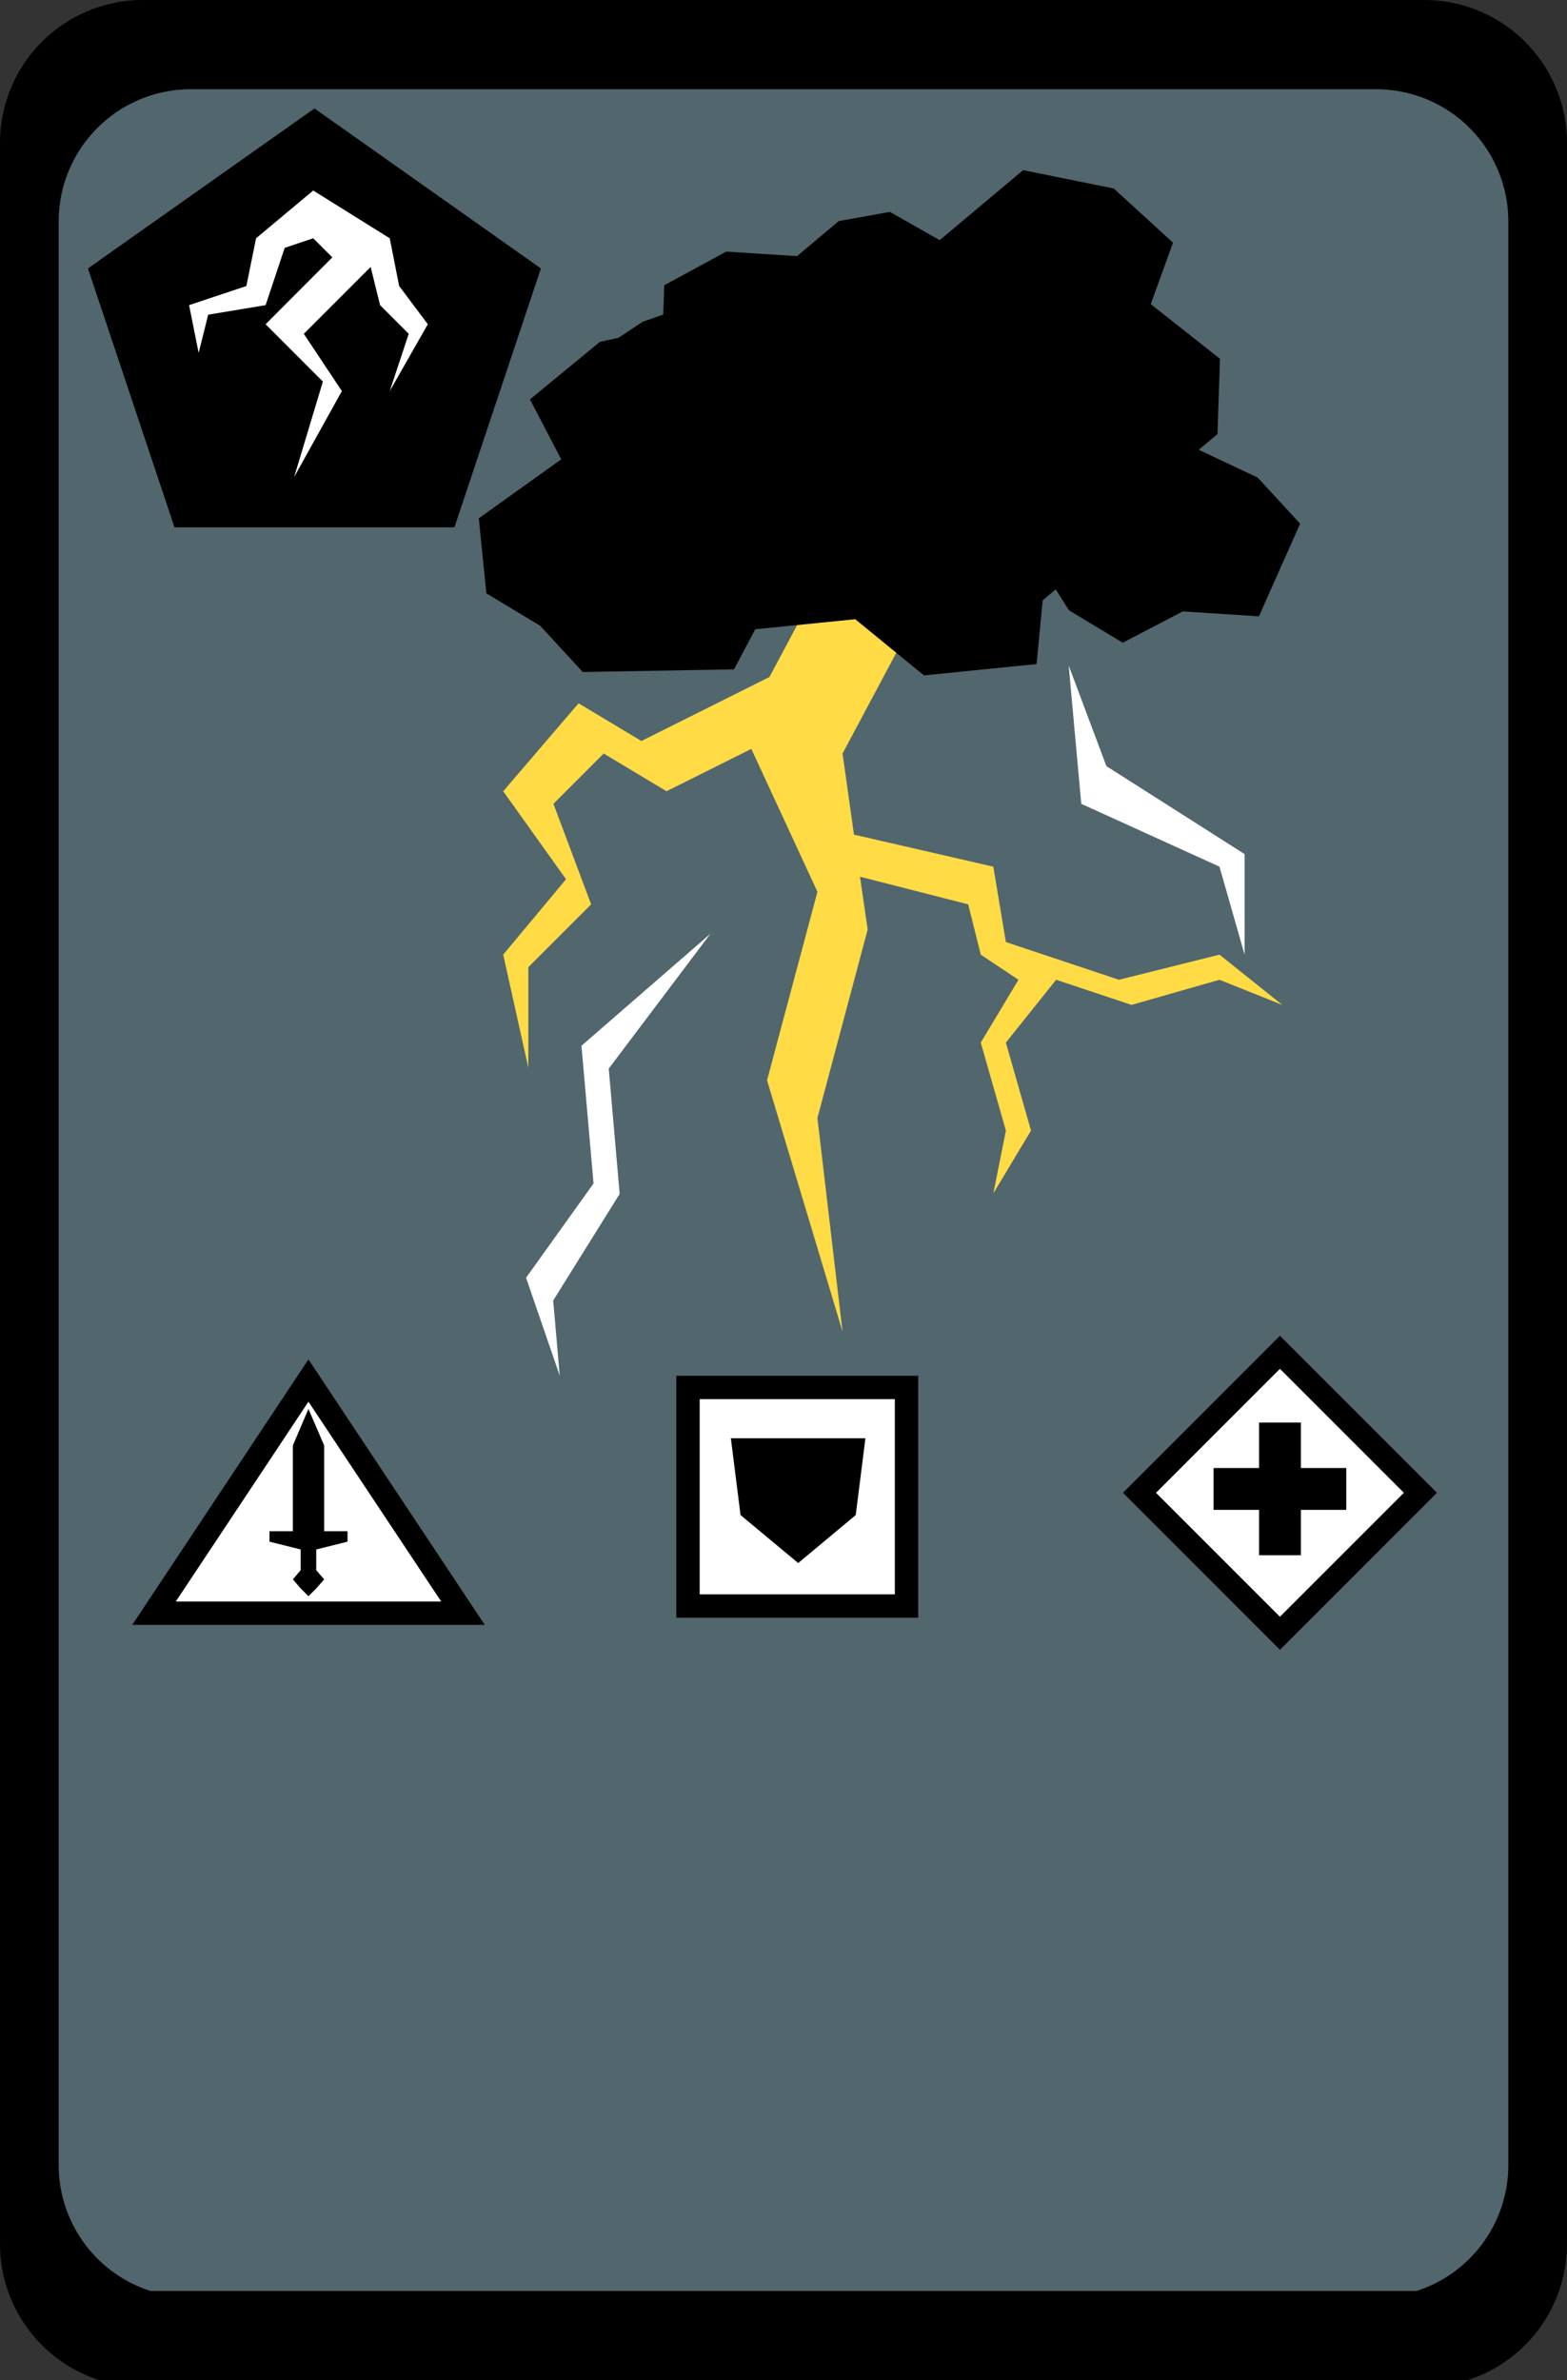 <svg xmlns="http://www.w3.org/2000/svg" viewBox="0 0 124.72 189.38"><rect x="0" y="0" width="124.72" height="189.38" fill="#333333" stroke="none"/><defs><style>.cls-1{fill:#51666d;}.cls-2,.cls-3{fill:#fff;}.cls-2{stroke:#000;stroke-miterlimit:10;stroke-width:1.86px;}.cls-4{fill:#ffdb45;}</style></defs><title>Element 19</title><g id="Ebene_2" data-name="Ebene 2"><g id="Ebene_1-2" data-name="Ebene 1"><path d="M124.72,178.58V11.34A11.37,11.37,0,0,0,113.39,0h-102A11.37,11.37,0,0,0,0,11.34V178.58a11.38,11.38,0,0,0,7.89,10.8H116.83A11.38,11.38,0,0,0,124.72,178.58Z"/><path class="cls-1" d="M120.05,172.29V17.59A10.52,10.52,0,0,0,109.56,7.1H15.16A10.52,10.52,0,0,0,4.67,17.59V172.29a10.53,10.53,0,0,0,7.3,10H112.75A10.53,10.53,0,0,0,120.05,172.29Z"/><rect class="cls-2" x="93.97" y="110.88" width="15.81" height="15.81" transform="translate(113.83 -37.25) rotate(45)"/><rect x="100.21" y="113.19" width="3.33" height="10.56"/><rect x="100.21" y="113.19" width="3.33" height="10.56" transform="translate(-16.6 220.35) rotate(-90)"/><polygon class="cls-2" points="12.26 128.36 24.55 109.85 36.85 128.36 12.26 128.36"/><polygon points="25.8 121.84 25.8 115.01 24.55 112.11 23.31 115.01 23.31 121.84 21.45 121.84 21.45 122.67 23.93 123.29 23.93 124.94 23.31 125.67 23.93 126.39 24.55 127.01 25.17 126.39 25.8 125.67 25.17 124.94 25.17 123.29 27.66 122.67 27.66 121.84 25.8 121.84"/><rect class="cls-2" x="54.76" y="110.4" width="17.39" height="17.39" transform="translate(182.55 55.64) rotate(90)"/><polygon points="58.17 114.44 68.88 114.44 68.11 120.55 63.53 124.37 58.94 120.55 58.17 114.44"/><polygon points="25.03 8.63 7 21.36 13.89 41.96 36.17 41.96 43.05 21.36 25.03 8.63"/><polygon class="cls-3" points="26.45 20.48 21.14 25.8 25.7 30.36 23.41 37.96 27.21 31.12 24.18 26.56 29.5 21.24 30.25 24.28 32.53 26.56 31.02 31.12 34.05 25.8 31.77 22.76 31.02 18.96 24.93 15.16 20.38 18.96 19.61 22.76 15.05 24.28 15.81 28.08 16.57 25.04 21.14 24.28 22.66 19.72 24.93 18.96 26.45 20.48"/><polygon class="cls-4" points="97.06 75.96 89.06 77.96 80.06 74.96 79.06 68.96 67.97 66.41 67.06 59.96 75.06 44.96 67.06 42.96 61.24 53.87 51.05 58.96 46.05 55.96 40.05 62.96 45.05 69.96 40.05 75.96 42.05 84.96 42.05 76.96 47.05 71.96 44.05 63.96 48.05 59.96 53.05 62.96 59.8 59.59 65.06 70.96 61.05 85.96 67.06 105.96 65.06 88.96 69.06 73.96 68.45 69.76 68.45 69.76 77.06 71.96 78.06 75.96 81.06 77.96 78.06 82.96 80.06 89.96 79.06 94.96 82.06 89.96 80.06 82.96 84.06 77.96 90.06 79.96 97.06 77.96 102.06 79.96 97.06 75.96"/><polygon class="cls-3" points="85.06 52.96 88.06 60.96 99.06 67.96 99.06 75.96 97.06 68.96 86.06 63.96 85.06 52.96"/><polygon class="cls-3" points="56.55 74.29 48.45 85.03 49.32 95 44.03 103.48 44.55 109.46 41.87 101.67 47.24 94.17 46.28 83.21 56.55 74.29"/><polygon points="100.1 38 95.41 35.79 96.9 34.54 97.1 28.55 91.59 24.2 93.36 19.31 88.65 15 81.43 13.54 74.79 19.11 70.83 16.86 66.76 17.59 63.44 20.38 57.8 20.02 52.87 22.7 52.79 25.03 51.16 25.6 49.22 26.88 47.75 27.2 42.18 31.78 44.67 36.55 38.11 41.24 38.71 47.21 42.99 49.79 46.38 53.47 58.42 53.26 60.11 50.07 68.07 49.27 73.54 53.74 82.5 52.84 82.99 47.76 84.03 46.9 85.08 48.56 89.36 51.14 94.14 48.65 100.2 49.04 103.48 41.67 100.1 38"/></g></g></svg>